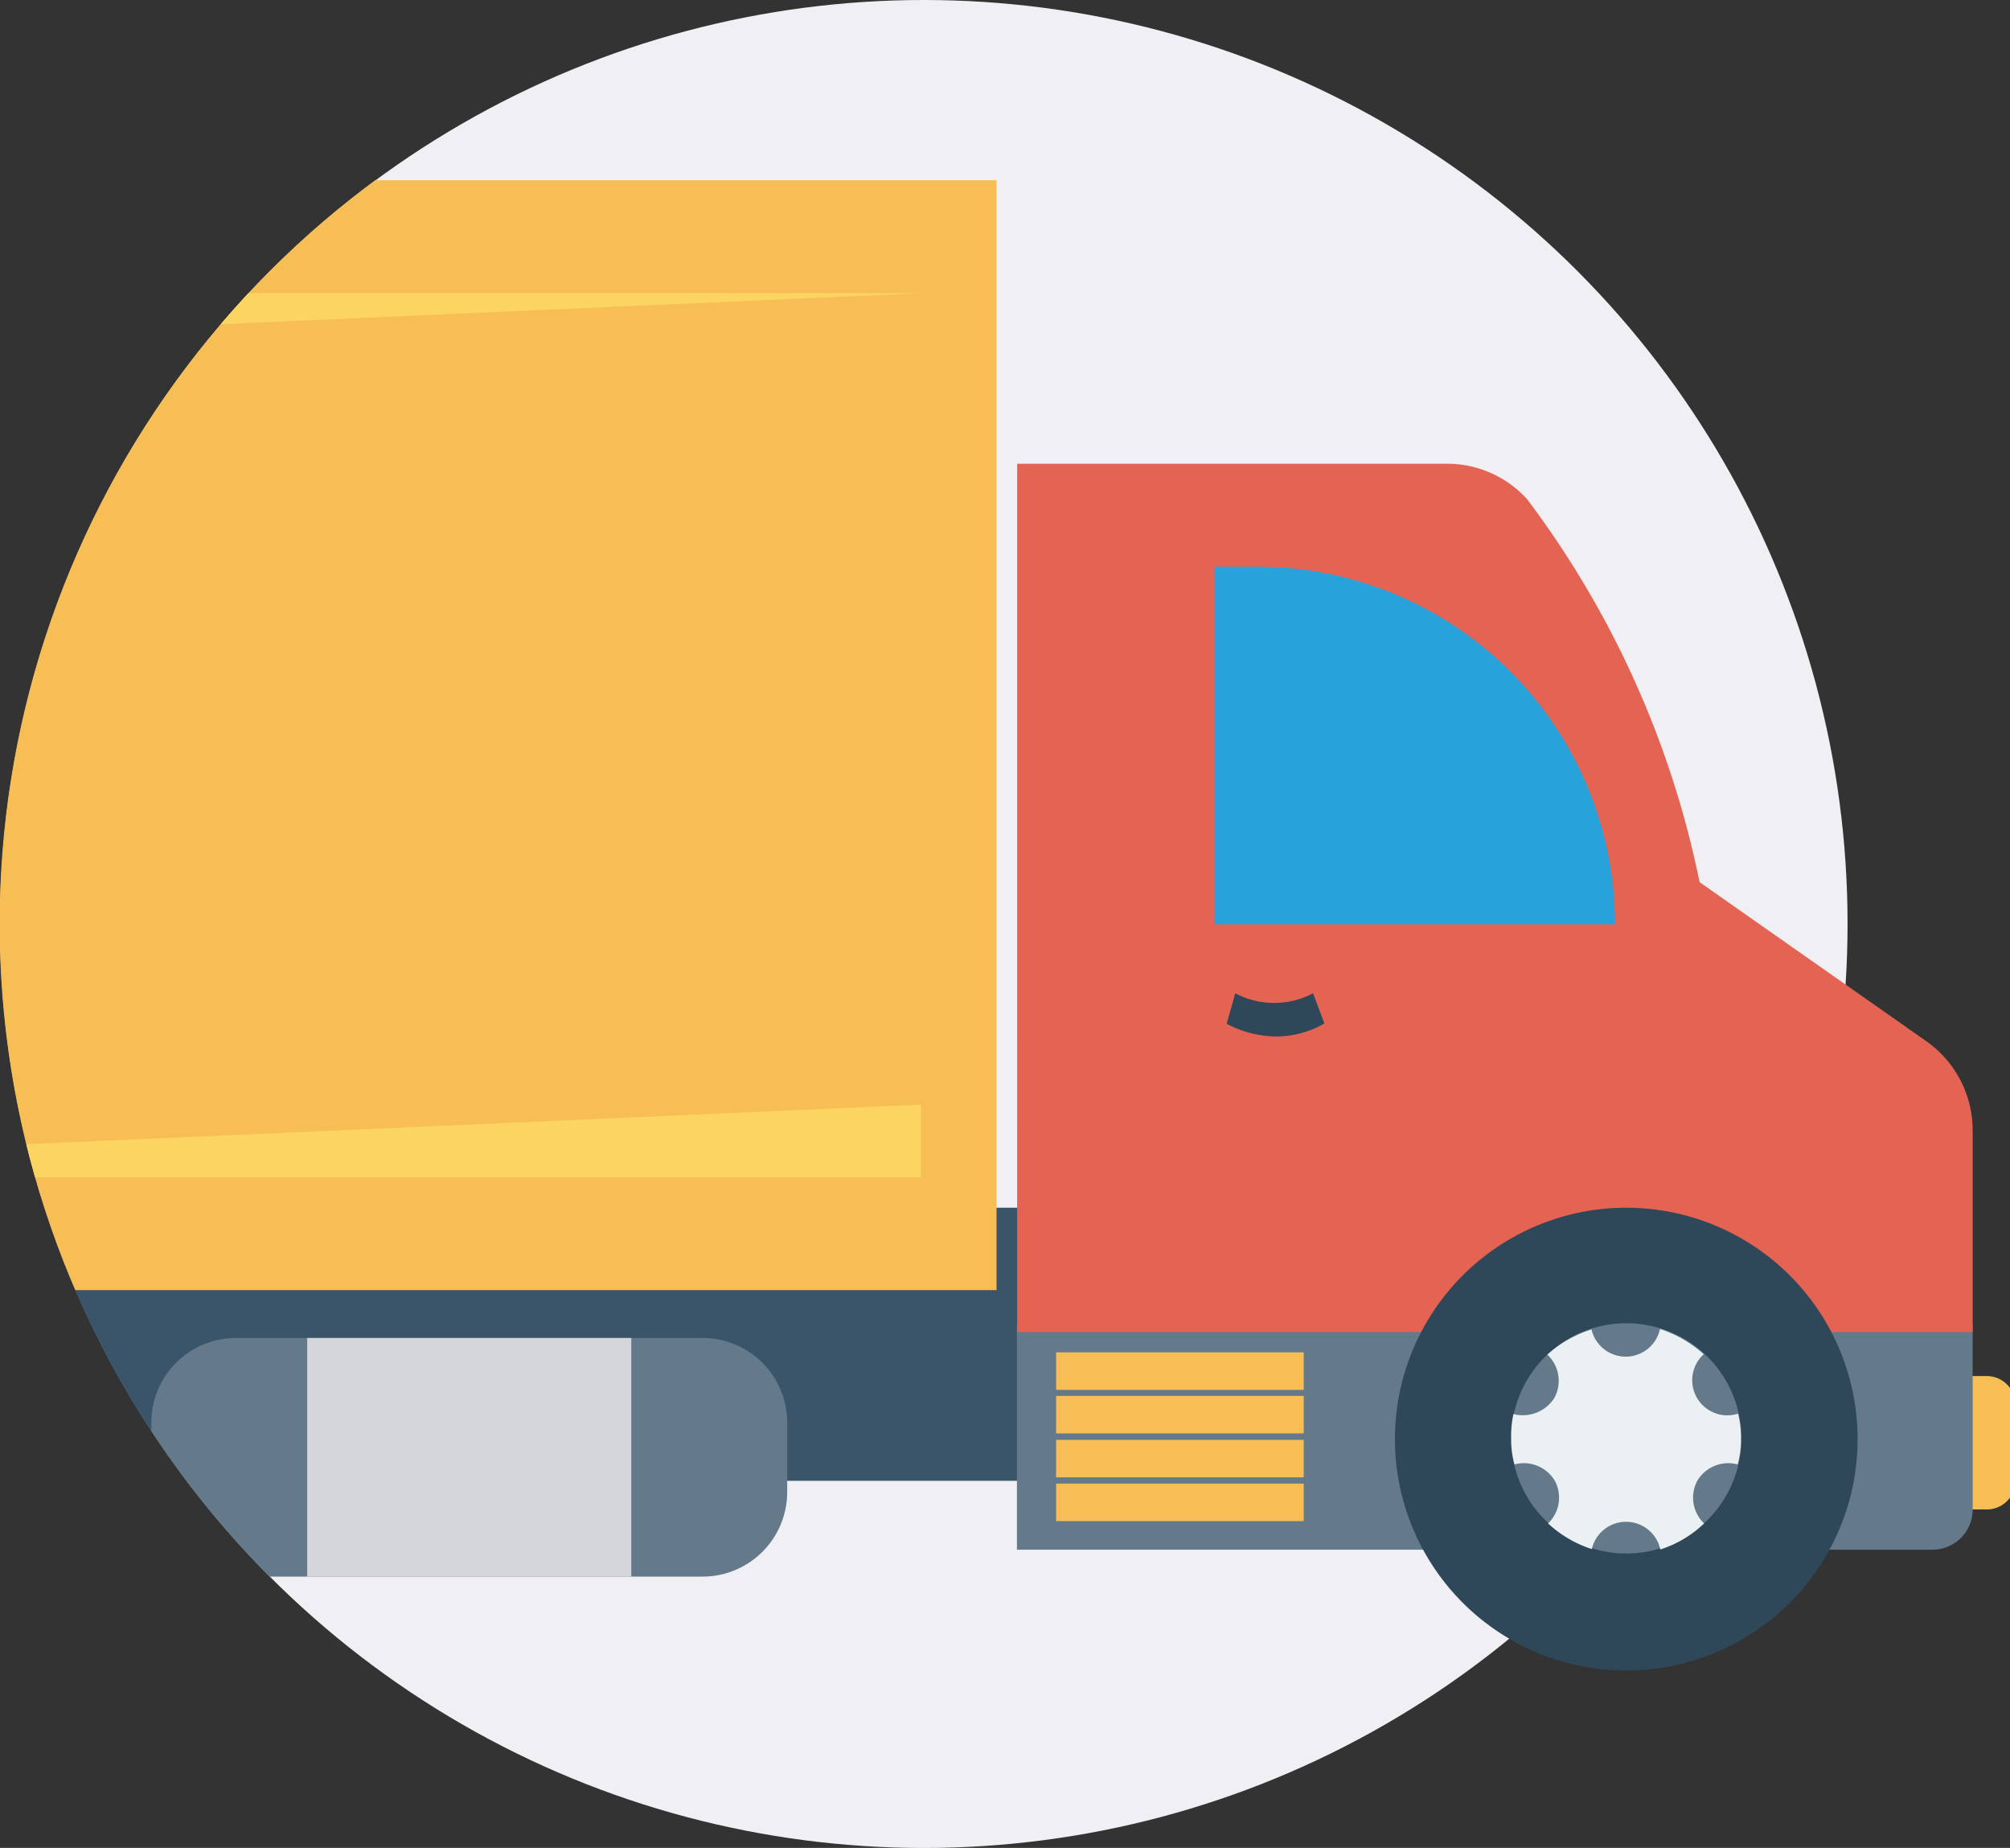 <svg id="shipping" xmlns="http://www.w3.org/2000/svg" xmlns:xlink="http://www.w3.org/1999/xlink" width="25.033" height="23.009" viewBox="0 0 25.033 23.009">
  <rect x="0" y="0" width="25.033" height="23.009" fill="#333333" stroke="none"/>
  <defs>
    <clipPath id="clip-path">
      <path id="Path_67722" data-name="Path 67722" d="M11.5,0H25.033V23.009H11.5A11.5,11.5,0,0,1,11.5,0Z" fill="#c4c4c4"/>
    </clipPath>
  </defs>
  <circle id="Ellipse_118" data-name="Ellipse 118" cx="11.505" cy="11.505" r="11.505" transform="translate(0 0)" fill="#efeff4"/>
  <g id="Mask_Group_26" data-name="Mask Group 26" transform="translate(0 0)" clip-path="url(#clip-path)">
    <g id="truck_1_" data-name="truck (1)" transform="translate(-9.938 2.244)">
      <path id="Path_67706" data-name="Path 67706" d="M457.391,309.562v.941a.357.357,0,0,1-.358.358h-.524V309.2h.524A.358.358,0,0,1,457.391,309.562Z" transform="translate(-422.352 -294.31)" fill="#f7be56"/>
      <path id="Path_67707" data-name="Path 67707" d="M53.18,281.144v3.4H32.721v-.266h-.577v-1.687h.577v-1.447Z" transform="translate(-29.739 -268.35)" fill="#3a556a"/>
      <path id="Path_67708" data-name="Path 67708" d="M313.989,300.472v2.312a.5.5,0,0,1-.5.5H302.086v-2.808h11.9Z" transform="translate(-279.483 -286.232)" fill="#64798a"/>
      <path id="Path_67709" data-name="Path 67709" d="M25.605,300.48v1.687h-.432a.235.235,0,0,1-.235-.235v-1.217a.235.235,0,0,1,.235-.235Z" transform="translate(-23.072 -286.239)" fill="#e56353"/>
      <rect id="Rectangle_4873" data-name="Rectangle 4873" width="22.349" height="13.82" transform="translate(0 0)" fill="#f7be56"/>
      <path id="Path_67710" data-name="Path 67710" d="M313.989,165.627v2.512h-11.9V157.327h5.352a1.344,1.344,0,0,1,1,.443,11.852,11.852,0,0,1,2.147,4.767l2.823,1.98A1.357,1.357,0,0,1,313.989,165.627Z" transform="translate(-279.483 -153.797)" fill="#e56353"/>
      <path id="Path_67711" data-name="Path 67711" d="M339.965,178.9h-4.988v-4.454h.533A4.454,4.454,0,0,1,339.965,178.9Z" transform="translate(-309.913 -169.634)" fill="#27a2db"/>
      <g id="Group_11715" data-name="Group 11715" transform="translate(25.217 10.124)">
        <path id="Path_67712" data-name="Path 67712" d="M338.246,245.834a1.208,1.208,0,0,1-.6.162,1.354,1.354,0,0,1-.617-.158l.107-.38a1.038,1.038,0,0,0,.969,0Z" transform="translate(-337.031 -245.458)" fill="#2f4859"/>
        <path id="Path_67713" data-name="Path 67713" d="M365.024,284.019a2.881,2.881,0,1,0,2.881-2.881A2.88,2.88,0,0,0,365.024,284.019Z" transform="translate(-362.93 -278.468)" fill="#2f4859"/>
      </g>
      <path id="Path_67714" data-name="Path 67714" d="M384.361,301.908a1.433,1.433,0,1,0,2.867,0,1.433,1.433,0,0,0-2.867,0Z" transform="translate(-355.602 -286.242)" fill="#64798a"/>
      <path id="Path_67715" data-name="Path 67715" d="M384.361,302.682a1.125,1.125,0,0,0,.041.324.45.45,0,0,1,.5.2.445.445,0,0,1-.082.535,1.452,1.452,0,0,0,.545.319.437.437,0,0,1,.853.005,1.4,1.4,0,0,0,.545-.324.444.444,0,0,1-.082-.535.449.449,0,0,1,.5-.2,1.121,1.121,0,0,0,.041-.324,1.2,1.2,0,0,0-.036-.308.437.437,0,0,1-.427-.74,1.513,1.513,0,0,0-.545-.314.437.437,0,0,1-.853.005,1.492,1.492,0,0,0-.55.314.447.447,0,0,1,.087.54.466.466,0,0,1-.509.2A1.218,1.218,0,0,0,384.361,302.682Z" transform="translate(-355.602 -287.016)" fill="#ebf0f3"/>
      <path id="Path_67716" data-name="Path 67716" d="M49.545,284.019a2.881,2.881,0,1,0,2.881-2.881A2.88,2.88,0,0,0,49.545,284.019Z" transform="translate(-45.838 -268.344)" fill="#2f4859"/>
      <path id="Path_67717" data-name="Path 67717" d="M68.882,301.908a1.433,1.433,0,1,0,2.867,0,1.433,1.433,0,0,0-2.867,0Z" transform="translate(-63.728 -286.242)" fill="#64798a"/>
      <path id="Path_67718" data-name="Path 67718" d="M68.883,302.682a1.125,1.125,0,0,0,.041.324.45.45,0,0,1,.5.2.445.445,0,0,1-.082.535,1.452,1.452,0,0,0,.545.319.437.437,0,0,1,.853.005,1.4,1.4,0,0,0,.545-.324.444.444,0,0,1-.082-.535.449.449,0,0,1,.5-.2,1.122,1.122,0,0,0,.041-.324,1.209,1.209,0,0,0-.036-.308.437.437,0,0,1-.426-.74,1.513,1.513,0,0,0-.545-.314.437.437,0,0,1-.853.005,1.492,1.492,0,0,0-.55.314.447.447,0,0,1,.087.54.466.466,0,0,1-.509.2A1.216,1.216,0,0,0,68.883,302.682Z" transform="translate(-63.729 -287.016)" fill="#ebf0f3"/>
      <path id="Path_67719" data-name="Path 67719" d="M165.929,303.875v.863a1.054,1.054,0,0,1-1.054,1.054h-5.813a1.053,1.053,0,0,1-1.052-1.054v-.863a1.053,1.053,0,0,1,1.052-1.054h5.813A1.054,1.054,0,0,1,165.929,303.875Z" transform="translate(-146.187 -288.405)" fill="#64798a"/>
      <rect id="Rectangle_4874" data-name="Rectangle 4874" width="4.036" height="2.971" transform="translate(13.764 14.416)" fill="#d5d6db"/>
      <g id="Group_11716" data-name="Group 11716" transform="translate(23.091 14.595)">
        <rect id="Rectangle_4875" data-name="Rectangle 4875" width="3.084" height="0.467" transform="translate(0 0)" fill="#f7be56"/>
        <rect id="Rectangle_4876" data-name="Rectangle 4876" width="3.084" height="0.467" transform="translate(0 0.542)" fill="#f7be56"/>
        <rect id="Rectangle_4877" data-name="Rectangle 4877" width="3.084" height="0.467" transform="translate(0 1.089)" fill="#f7be56"/>
        <rect id="Rectangle_4878" data-name="Rectangle 4878" width="3.084" height="0.467" transform="translate(0 1.634)" fill="#f7be56"/>
      </g>
      <g id="Group_11717" data-name="Group 11717" transform="translate(0.94 1.407)">
        <path id="Path_67720" data-name="Path 67720" d="M12.563,129.866v-.905H33.031Z" transform="translate(-12.563 -128.961)" fill="#fcd462"/>
        <path id="Path_67721" data-name="Path 67721" d="M33.031,263.986v.905H12.563Z" transform="translate(-12.563 -253.883)" fill="#fcd462"/>
      </g>
    </g>
  </g>
</svg>
